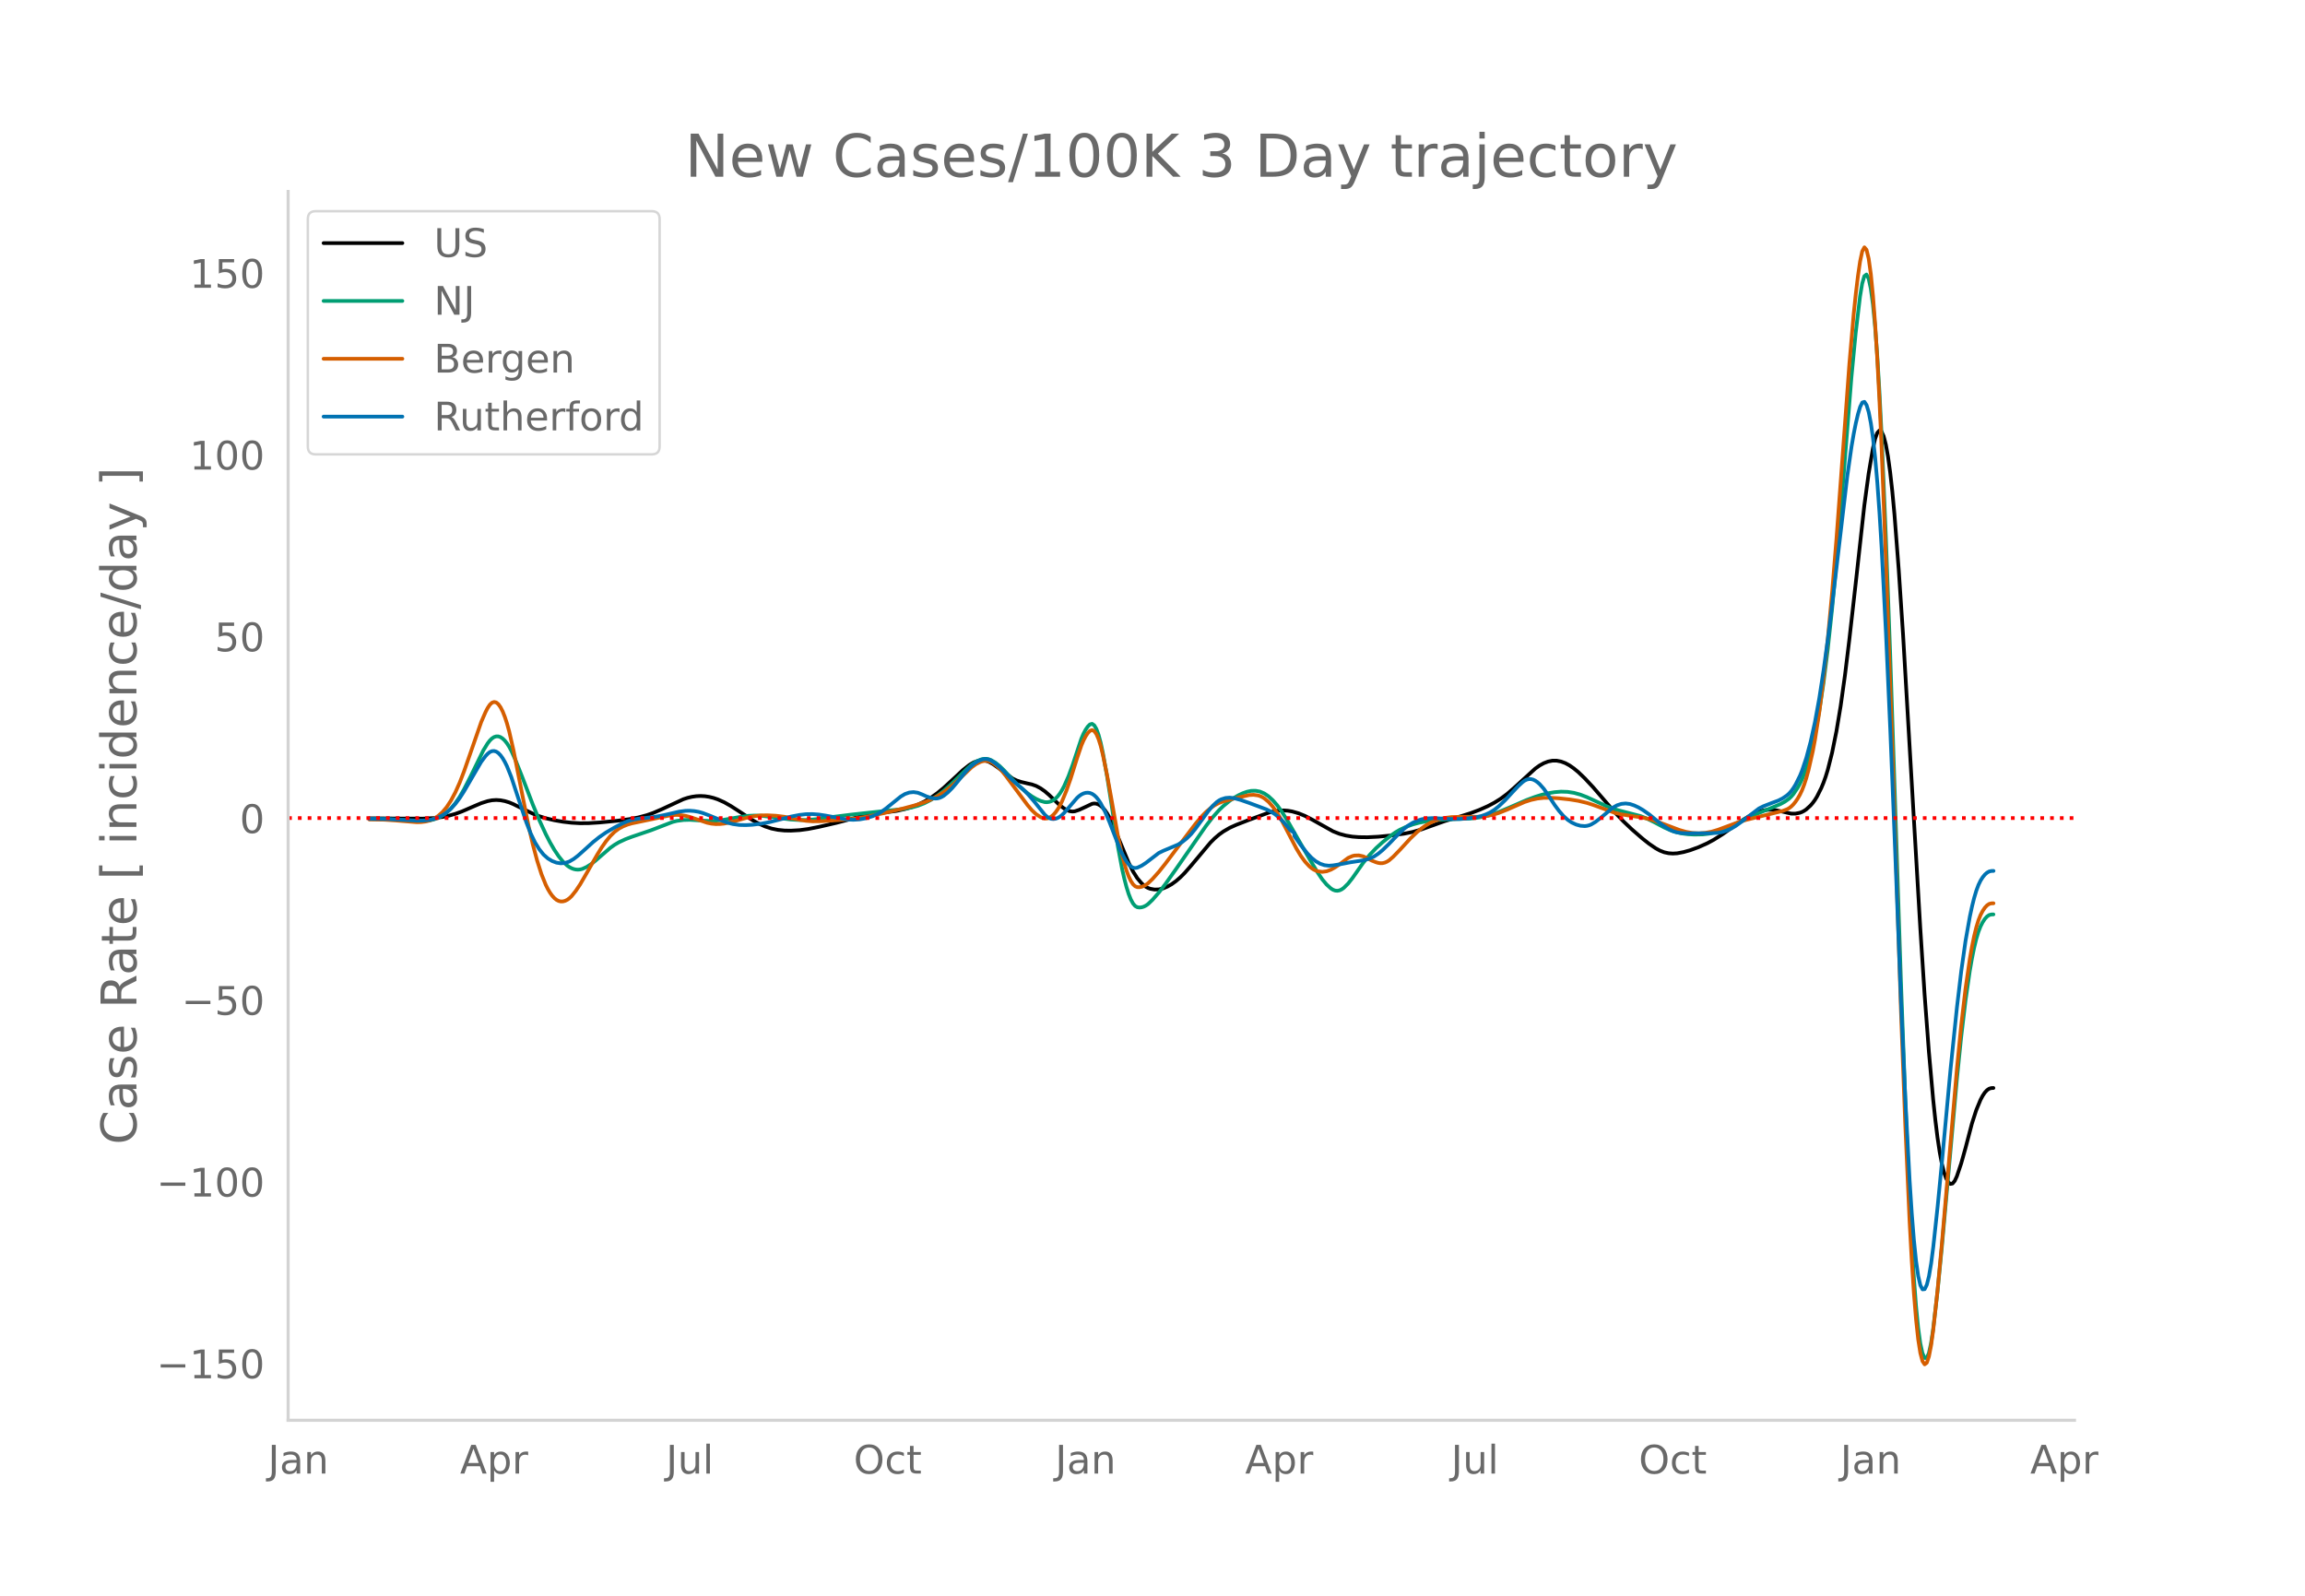 <svg height="864" viewBox="0 0 936 648" width="1248" xmlns="http://www.w3.org/2000/svg" xmlns:xlink="http://www.w3.org/1999/xlink"><defs><style>*{stroke-linecap:butt;stroke-linejoin:round}</style></defs><g id="figure_1"><path d="M0 648h936V0H0z" style="fill:#fff" id="patch_1"/><g id="axes_1"><path d="M117 576.72h725.4V77.76H117z" style="fill:none" id="patch_2"/><path clip-path="url(#p671d4d04a2)" d="m149.973 332.283 13.975.111 7.861.018 4.367-.223 3.494-.436 2.62-.536 2.62-.741 2.621-.951 5.24-2.273 2.621-1.104 2.62-.84 1.747-.346 1.747-.114 1.747.119 1.747.334 1.747.53 1.747.722 4.367 2.17 3.494 1.668 2.62 1.034 2.62.829 3.494.824 3.494.606 3.494.407 3.494.198 3.494-.033 4.367-.266 6.987-.674 5.241-.7 3.494-.666 3.494-.933 2.62-.915 3.494-1.508 8.734-4.057 1.747-.57 1.747-.412 1.747-.25 1.747-.08 1.747.095 1.747.264 1.747.43 1.747.593 2.62 1.175 2.62 1.48 3.494 2.246 5.24 3.46 2.621 1.468 2.62 1.167 2.62.855 2.621.532 2.62.263 2.62.05 3.495-.198 3.493-.466 4.368-.864 6.987-1.607 5.241-1.38 5.24-1.417 2.621-.565 3.494-.502 7.86-1.003 3.495-.765 2.62-.78 2.62-.999 2.62-1.239 2.621-1.544 2.62-1.862 2.62-2.15 4.368-4.025 3.494-3.265 2.62-2.066 1.747-1.033 1.747-.615 1.747-.19.873.07.874.187.873.306 1.747.958 2.62 1.894 5.241 3.924 1.747.84 1.747.567 2.62.631 1.747.379 1.747.62 1.747.927 1.747 1.226 1.747 1.493 4.367 4.215 1.747 1.286 1.747.925.873.243.874.075.873-.091 1.747-.59 2.62-1.202 2.62-1.243.874-.137.874.092.873.322.874.551.873.783.874 1.022.873 1.267.873 1.516 1.747 3.755 6.114 14.754 1.747 3.5 1.747 2.757 1.747 2.068.874.796.873.639.874.48.873.329 1.747.314 1.747-.049 1.747-.404 1.747-.719 1.746-.993 1.747-1.26 1.747-1.508 1.747-1.747 2.62-2.995 7.862-9.373 1.746-1.74 1.747-1.5 1.747-1.26 2.62-1.528 2.621-1.182 5.24-2.032 7.862-2.9 2.62-.654 1.747-.227 1.747-.052 1.747.123 1.747.295 2.62.75 2.62 1.07 2.62 1.352 8.735 4.886 2.62 1.034 2.62.7 2.621.43 2.62.208 3.494.046 4.368-.217 5.24-.509 5.241-.71 3.494-.713 3.494-.99 3.493-1.251 6.115-2.187 5.24-1.547 5.241-1.66 3.494-1.31 3.494-1.551 2.62-1.383 2.62-1.637 2.62-1.949 2.621-2.266 8.734-7.973 1.747-1.254 1.747-.966 1.747-.673 1.747-.35h1.747l1.747.345 1.747.65 1.747.949 1.747 1.228 1.746 1.44 2.62 2.505 3.495 3.737 5.24 6.078 3.494 4.035 3.494 3.664 3.494 3.311 4.367 3.784 2.62 2.056 2.62 1.792 1.748.96 1.746.673 1.747.382 1.747.125 1.747-.1 2.62-.497 2.62-.733 3.495-1.279 3.493-1.565 2.62-1.409 3.495-2.191 5.24-3.717 3.494-2.404 2.62-1.542 1.747-.87 1.747-.688 1.747-.49 1.747-.27 1.747-.031 1.747.207 2.62.572 3.494.794 1.747.004 1.747-.338.873-.323.874-.455.873-.592 1.747-1.594.873-1.01.874-1.19.873-1.41 1.747-3.494.874-2.101.873-2.424.874-2.828 1.747-6.913 1.746-8.598 1.747-10.447 1.747-12.46 1.747-14.265 2.62-23.097 3.494-31.608 1.747-12.911 1.747-10.33.874-3.784.873-2.417.873-.981.874.454.873 1.893.874 3.357.873 4.842.874 6.332.873 7.823.874 9.312 1.746 22.63 1.747 26.257 2.62 44.67 4.368 74.343 1.747 26.954 1.747 23.293 1.747 19.548.873 8.239.874 7.071.873 5.884.873 4.696.874 3.534.873 2.5.874 1.594.873.714.874-.166.873-1.046.874-1.874 1.747-5.175 1.746-6.22 2.62-10.005 1.748-5.429 1.747-4.237.873-1.646.873-1.302.874-.955.873-.607.874-.26.873-.043h0" style="fill:none;stroke:#000;stroke-linecap:round;stroke-width:1.5" id="line2d_1"/><path clip-path="url(#p671d4d04a2)" d="m149.973 332.517 6.987.1 5.241.291 7.861.504 2.62-.066 1.747-.192 1.747-.406 1.747-.642 1.747-.905 1.747-1.28 1.747-1.685 1.747-2.1 1.747-2.564 1.747-3.035 2.62-5.122 5.24-10.713 1.747-2.837.874-1.142.873-.863.874-.57.873-.278.874.015.873.304.874.582.873.844.874 1.105.873 1.366.873 1.625 1.747 3.906 2.62 6.573 4.368 11.384 2.62 6.276 2.62 5.674 1.748 3.4 1.746 3.013 1.747 2.604 1.747 2.17 1.747 1.635.874.608.873.467.873.328.874.19.873.055.874-.081.873-.216 1.747-.792 1.747-1.1 1.747-1.36 6.114-5.294 1.747-1.24 1.747-1.033 2.62-1.223 2.62-.996 7.862-2.674 8.734-3.362 1.747-.428 2.62-.357 2.62-.078 3.495.227 4.367.217 2.62-.091 3.494-.399 6.114-1.072 3.494-.495 2.62-.131 2.62.086 3.494.407 8.735 1.133 3.494.204 3.493-.046 3.494-.321 6.114-.846 7.861-.986 13.976-1.525 6.987-.731 3.494-.61 2.62-.729 2.62-1.014 2.621-1.345 2.62-1.686 2.62-2.01 2.621-2.301 3.494-3.389 3.494-3.42 1.747-1.547 1.747-1.2 1.746-.798.874-.244.873-.12.874.022.873.17.874.315 1.747 1.024 1.746 1.385 1.747 1.699 4.368 4.717 2.62 2.487 2.62 2.174 1.747 1.257 1.747 1.037 1.747.802 1.747.499.873.043.874-.117.873-.278.874-.445.873-.649.874-.888.873-1.135.874-1.383.873-1.63 1.747-3.96 1.747-4.756 3.494-10.561.873-2.016.873-1.643.874-1.272.873-.858.874-.233.873.605.874 1.484.873 2.364.874 3.244.873 4.077 1.747 9.738 1.747 11.099 2.62 17.266 1.747 9.274.874 3.853.873 3.324.873 2.774.874 2.2.873 1.622.874 1.044.873.499.874.122.873-.087.874-.262.873-.437.874-.613 1.746-1.666 2.62-2.99 2.621-3.403 4.367-6.147 12.229-17.602 2.62-3.382 2.62-2.95 1.747-1.684 2.62-2.146 1.748-1.196 1.746-1.008 1.747-.82 1.747-.627 1.747-.364 1.747-.031 1.747.323 1.747.742 1.747 1.18 1.747 1.606 1.747 2 1.746 2.386 2.62 4.173 3.495 6.1 5.24 9.128 3.494 5.776 1.747 2.571 1.747 2.09 1.747 1.593.873.55.874.319.873.08.874-.16.873-.399.873-.628 1.747-1.736 1.747-2.207 4.368-6.208 2.62-3.221 2.62-2.767 2.62-2.367 3.494-2.813 1.747-1.22 1.747-1.032 2.62-1.228 2.62-.942 2.621-.7 3.494-.685 3.494-.43 4.367-.254 9.608-.353 3.494-.426 2.62-.539 2.62-.737 2.62-.93 4.368-1.829 6.988-3.049 3.493-1.303 2.62-.814 2.621-.632 2.62-.434 2.62-.21 2.621.082 2.62.4 2.62.723 2.621 1.009 3.494 1.607 4.367 2.02 2.62 1.023 2.621.79 8.735 2.276 2.62 1.033 2.62 1.283 4.367 2.315 2.62 1.168 1.748.604 2.62.61 2.62.351 2.62.135 3.495-.072 2.62-.31 2.62-.624 2.62-.927 2.621-1.192 9.608-4.543 6.114-2.53 5.24-2.173 1.748-.959 1.747-1.227.873-.836.873-1.013 1.747-2.558.874-1.559.873-1.817.874-2.144.873-2.484 1.747-5.987 1.747-7.47 1.747-9.445 1.747-11.553 1.747-13.844 1.747-16.32 1.746-18.78 2.62-31.448 3.495-43.845 1.746-18.146 1.747-14.67.874-5.257.873-3.026.874-.67.873 1.689.874 4.045.873 6.436.874 9.002.873 11.738.873 14.51.874 17.281 1.747 41.785 1.747 47.408 2.62 79.39 1.747 53.366 1.747 47.807 1.747 41.21.873 17.002.874 14.325.873 11.648.874 8.972.873 6.353.873 4.022.874 1.98.873-.003.874-1.987.873-3.97.874-5.845 1.747-15.098 1.746-17.838 6.115-68.267 1.747-17.237 1.746-14.717 1.747-12.117.874-5.027.873-4.326.874-3.625.873-2.924.874-2.25.873-1.72.873-1.328.874-.966.873-.603.874-.242.873-.03h0" style="fill:none;stroke:#009e73;stroke-linecap:round;stroke-width:1.5" id="line2d_2"/><path clip-path="url(#p671d4d04a2)" d="m149.973 332.756 6.114.106 4.367.292 8.735.716 1.747-.038 1.746-.209 1.747-.415 1.747-.756 1.747-1.128 1.747-1.538 1.747-2.096 1.747-2.689 1.747-3.288 1.747-3.911 1.747-4.53 3.493-9.994 3.494-10.06 1.747-4.039.873-1.68.874-1.316.873-.826.874-.31.873.205.874.722.873 1.233.874 1.727.873 2.202.874 2.674.873 3.144 1.747 7.668 3.494 17.626 2.62 13.08 1.747 7.578 1.747 6.558 1.747 5.478 1.747 4.341.873 1.747.874 1.476.873 1.22.873.964.874.71.873.455.874.205.873-.023.874-.23.873-.43.874-.63.873-.832 1.747-2.192 1.747-2.618 2.62-4.517 4.367-7.635 1.747-2.818 1.747-2.485 1.747-2.132 1.747-1.727 1.747-1.308 1.747-.927 1.747-.699 1.747-.508 14.848-3.108 1.747-.245 1.747-.071 1.747.107 1.747.273 1.747.427 2.62.898 4.367 1.467 1.747.37 1.747.17 1.747-.024 1.747-.185 2.62-.545 3.494-.967 3.494-.994 2.62-.519 2.62-.285 2.62-.05 3.495.177 3.494.436 6.114 1.208 2.62.43 2.62.196 3.494-.039 10.482-.714 4.367-.504 4.367-.762 6.114-1.276 7.861-1.886 5.241-1.403 3.494-1.151 2.62-1.08 2.62-1.337 2.62-1.672 2.621-2.007 2.62-2.31 6.115-5.806 1.747-1.268 1.746-.874.874-.284.873-.156h.874l.873.157.874.318.873.472 1.747 1.324 1.747 1.76 1.747 2.18 8.734 11.765 1.747 2.057 1.747 1.634 1.747 1.148.873.382.874.203.873-.026.874-.264.873-.503.874-.741.873-.987.874-1.237.873-1.49.874-1.742 1.746-4.228 1.747-4.973 2.62-8.335 1.748-5.162.873-2.044.873-1.674.874-1.303.873-.896.874-.316.873.44.874 1.231.873 2.022.874 2.813.873 3.56 1.747 8.5 1.747 9.627 2.62 14.889 1.747 7.943.874 3.28.873 2.815.873 2.332.874 1.832.873 1.328.874.825.873.35.874.02.873-.166.874-.323.873-.481.874-.639 1.746-1.671 2.62-2.94 2.621-3.297 6.988-9.28 5.24-6.882 2.62-3.135 1.748-1.773 1.747-1.499 1.746-1.216 1.747-.921 1.747-.633 5.241-1.363 5.24-1.197 1.748-.091 1.746.228.874.262.873.392.874.525 1.747 1.45 1.747 1.975 1.747 2.45 1.746 2.916 3.494 6.689 2.62 5.002 1.747 2.894 1.747 2.396 1.747 1.881.874.726.873.578.874.43.873.284 1.747.202 1.747-.232 1.747-.656 1.747-.975 1.747-1.186 3.493-2.615 1.747-.764.874-.2 1.747-.055 1.747.386 1.746.813 1.747.914 1.747.69.874.246.873.13.874-.03.873-.203.873-.374.874-.546 1.747-1.517 2.62-2.706 4.367-4.74 2.62-2.504 1.748-1.44 1.747-1.233 1.746-1.024 1.747-.824 1.747-.626 2.62-.636 2.62-.328 3.495-.12 7.86-.016 2.621-.252 2.62-.49 2.62-.79 3.495-1.392 6.987-3.061 2.62-.845 2.62-.568 2.621-.289 2.62-.018 3.494.2 4.368.472 3.493.565 3.494.837 2.62.845 8.735 3.19 2.62.609 3.494.568 4.368.619 2.62.54 2.62.741 4.367 1.571 6.115 2.311 2.62.75 2.62.463 2.62.15 2.621-.184 2.62-.493 2.62-.782 3.495-1.3 4.367-1.618 3.494-1.07 4.367-1.081 10.481-2.557 1.747-.66.874-.474.873-.666.873-.873.874-1.078.873-1.285.874-1.51.873-1.836.874-2.261.873-2.707.874-3.151 1.746-7.656.874-4.605 1.747-11.119 1.747-13.709 1.747-16.307 1.747-18.913 1.746-21.483 3.494-47.17 1.747-23.88 1.747-20.205.873-8.389.874-7.247.873-5.982.874-4.102.873-1.607.874 1.011.873 3.63.874 6.248.873 8.868.874 11.5.873 14.144.873 16.79.874 19.434 1.747 45.557 2.62 75.995 3.494 106.905 1.747 46.234 1.747 39.035.873 15.931.874 13.326.873 10.719.874 8.113.873 5.564.873 3.293.874 1.303.873-.63.874-2.566.873-4.498.874-6.328 1.747-16.026 1.746-18.797 6.115-71.118 1.747-17.684 1.746-14.896 1.747-12.068.874-4.978.873-4.275.874-3.57.873-2.869.874-2.194.873-1.666.873-1.286.874-.934.873-.584.874-.232.873-.028h0" style="fill:none;stroke:#d55e00;stroke-linecap:round;stroke-width:1.5" id="line2d_3"/><path clip-path="url(#p671d4d04a2)" d="m149.973 332.503 6.987.09 6.114.314 6.115.333 2.62-.026 2.62-.26 1.747-.4 1.747-.618 1.747-.86 1.747-1.194 1.747-1.553 1.747-1.919 1.747-2.316 1.747-2.714 3.493-6.006 3.494-6 1.747-2.328.873-.937.874-.704.873-.392.874-.065.873.261.874.588.873.91.874 1.212.873 1.49.874 1.767 1.746 4.356 2.62 7.96 3.495 10.483 1.746 4.442 1.747 3.619 1.747 2.828 1.747 2.174 1.747 1.556 1.747 1.05 1.747.66 1.747.268 1.747-.147 1.747-.592 1.746-1.03 1.747-1.341 2.62-2.342 3.494-3.167 2.62-2.09 2.621-1.804 3.494-2.039 3.494-1.805 1.747-.71 1.747-.532 2.62-.51 3.494-.373 3.494-.427 3.493-.667 6.114-1.407 2.62-.339 1.748-.032 1.747.13 1.747.303 1.746.484 2.62.988 6.988 2.824 2.62.68 2.621.36 2.62.064 2.62-.136 3.495-.423 3.493-.648 3.494-.872 5.24-1.379 3.495-.678 2.62-.3 2.62-.042 2.62.195 2.621.4 8.735 1.598 2.62.127 2.62-.17 2.62-.48 2.621-.81 1.747-.768 1.747-1.002 1.747-1.234 4.367-3.53 1.747-1.414 1.747-1.053 1.747-.61 1.747-.173 1.746.262 1.747.684 1.747.792 1.747.585 1.747.298.873-.049.874-.202.873-.357.874-.51 1.747-1.426 1.747-1.76 1.747-2.04 3.493-4.334 1.747-1.875 1.747-1.548 1.747-1.119 1.747-.678.873-.142.874.023.873.194.874.364 1.747 1.168 1.746 1.484 1.747 1.726 3.494 3.655 2.62 2.269 1.747 1.493 1.747 1.747 2.62 3.027 4.368 5.424.873.8.874.563.873.324.874.09.873-.123.874-.313.873-.5.874-.687.873-.873 5.24-6.086.874-.777.874-.606.873-.425.873-.245.874-.064.873.124.874.34.873.586.874.839.873 1.091.874 1.344 1.747 3.383 1.746 4.08 4.368 11.31 1.747 3.447.873 1.415.873 1.15.874.828.873.496.874.162.873-.148 1.747-.807 1.747-1.139 5.24-4.023 1.748-.85 6.114-2.58 1.747-1.11 1.747-1.388 1.747-1.733 1.746-2.142 5.241-7.194 1.747-2.105 1.747-1.622.873-.603.874-.464 1.747-.543 1.747-.14 1.747.226 2.62.713 3.494 1.22 6.987 2.6 1.747.877 1.747 1.105 1.747 1.432 1.747 1.764 1.747 2.064.873 1.133 1.747 1.2v1.258l2.62 3.696 2.62 3.307 1.748 1.85 1.747 1.416 1.747.983 1.746.59 1.747.207 1.747-.126 3.494-.57 3.494-.68 5.24-.797 2.62-.71 1.748-.82 1.747-1.17 1.747-1.443 2.62-2.529 4.367-4.537 1.747-1.6 1.747-1.352 1.747-1.082 1.747-.816 1.747-.578 1.747-.348 2.62-.158 2.62.088 5.24.287 3.495-.031 3.494-.288 3.493-.492 1.747-.436 1.747-.616 1.747-.816 1.747-1.096 1.747-1.393 2.62-2.496 2.62-2.85 2.62-2.805 1.748-1.613.873-.641.874-.438.873-.22.874-.003.873.215.873.426.874.61.873.762 1.747 1.968 1.747 2.541 2.62 3.989 1.747 2.362 1.747 2.025 1.747 1.6 1.747 1.172 1.747.8 1.747.482 1.747.138.873-.1.874-.222.873-.344 1.747-1.047 2.62-2.06 4.368-3.688 1.747-.985 1.746-.57 1.747-.172 1.747.22 1.747.58 1.747.816 1.747 1.019 2.62 1.836 2.62 2.14 2.621 2.094 2.62 1.704 1.747.84 1.747.52 1.747.237 2.62.137 8.735-.055 3.494-.166 1.747-.326 1.747-.57 1.746-.795 1.747-1.008 2.62-1.88 6.988-5.327 1.747-.873 3.494-1.366 2.62-.968 1.747-.892 1.747-1.199.874-.786.873-.99.873-1.206.874-1.42 1.747-3.498.873-2.133 1.747-5.234 1.747-6.55 1.747-7.937 1.747-9.613 1.747-11.35 1.747-12.818 1.747-14.014 6.114-51.876 1.747-12.22.873-5.086.873-4.392.874-3.696.873-2.926.874-1.785.873-.27.874 1.318.873 2.908.874 4.496.873 6.13.874 7.99.873 10.08.873 12.21.874 14.345 1.747 34.346 1.747 39.172 1.747 43.258 2.62 67.426 1.747 39.294 1.747 33.21.873 13.336.874 10.918.873 8.5.874 6.08.873 3.723.873 1.665.874-.09.873-1.788.874-3.484.873-5.18.874-6.771 1.747-16.2 1.746-18.018 3.494-37.702 2.62-25.312 1.748-14.701 1.746-12.29 1.747-9.875.874-4.066.873-3.493.874-2.92.873-2.346.874-1.797.873-1.367.873-1.056.874-.769.873-.482.874-.195.873-.026h0" style="fill:none;stroke:#0072b2;stroke-linecap:round;stroke-width:1.5" id="line2d_4"/><path clip-path="url(#p671d4d04a2)" d="M117 332.191h725.4" style="fill:none;stroke:red;stroke-dasharray:1.5,2.475;stroke-dashoffset:0;stroke-width:1.5" id="line2d_5"/><path d="M117 576.72V77.76" style="fill:none;stroke:#d3d3d3;stroke-linecap:square;stroke-linejoin:miter;stroke-width:1.25" id="patch_3"/><path d="M117 576.72h725.4" style="fill:none;stroke:#d3d3d3;stroke-linecap:square;stroke-linejoin:miter;stroke-width:1.25" id="patch_4"/><g id="matplotlib.axis_1"><g id="xtick_1"><g style="fill:#696969" transform="matrix(.16 0 0 -.16 108.816 598.378)" id="text_1"><defs><path d="M9.813 72.906h9.859V5.078q0-13.187-5-19.14-5-5.954-16.094-5.954h-3.75v8.297h3.078q6.531 0 9.219 3.672Q9.813-4.39 9.813 5.078z" id="DejaVuSans-74"/><path d="M34.281 27.484q-10.89 0-15.093-2.484-4.204-2.484-4.204-8.5 0-4.781 3.157-7.594 3.156-2.797 8.562-2.797 7.485 0 12 5.297 4.516 5.297 4.516 14.078v2zm17.922 3.72V0H43.22v8.297Q40.14 3.328 35.547.953q-4.594-2.375-11.234-2.375-8.391 0-13.36 4.719Q6 8.016 6 15.922q0 9.219 6.172 13.906 6.187 4.688 18.437 4.688h12.61v.89q0 6.203-4.078 9.594-4.078 3.39-11.453 3.39-4.688 0-9.141-1.124-4.438-1.125-8.531-3.375v8.312q4.921 1.906 9.562 2.844 4.64.953 9.031.953 11.875 0 17.735-6.156 5.86-6.14 5.86-18.64z" id="DejaVuSans-97"/><path d="M54.89 33.016V0h-8.984v32.719q0 7.765-3.031 11.61-3.031 3.858-9.078 3.858-7.281 0-11.484-4.64-4.204-4.625-4.204-12.64V0H9.08v54.688h9.03v-8.5q3.235 4.937 7.594 7.374Q30.078 56 35.797 56q9.422 0 14.25-5.828 4.844-5.828 4.844-17.156z" id="DejaVuSans-110"/></defs><use xlink:href="#DejaVuSans-74"/><use x="29.492" xlink:href="#DejaVuSans-97"/><use x="90.771" xlink:href="#DejaVuSans-110"/></g></g><g id="xtick_2"><g style="fill:#696969" transform="matrix(.16 0 0 -.16 186.793 598.378)" id="text_2"><defs><path d="M34.188 63.188 20.797 26.906h26.812zm-5.579 9.718h11.188L67.578 0h-10.25l-6.64 18.703h-32.86L11.188 0H.78z" id="DejaVuSans-65"/><path d="M18.11 8.203v-29H9.077v75.484h9.031v-8.296q2.844 4.875 7.157 7.234Q29.594 56 35.594 56q9.968 0 16.187-7.906 6.235-7.907 6.235-20.797T51.78 6.484q-6.218-7.906-16.187-7.906-6 0-10.328 2.375-4.313 2.375-7.157 7.25zm30.578 19.094q0 9.906-4.079 15.547-4.078 5.64-11.203 5.64-7.14 0-11.218-5.64-4.079-5.64-4.079-15.547 0-9.906 4.078-15.547 4.079-5.64 11.22-5.64 7.124 0 11.202 5.64t4.078 15.547z" id="DejaVuSans-112"/><path d="M41.11 46.297q-1.516.875-3.297 1.281Q36.03 48 33.89 48q-7.625 0-11.703-4.953-4.079-4.953-4.079-14.234V0H9.08v54.688h9.03v-8.5q2.844 4.984 7.375 7.39Q30.031 56 36.531 56q.922 0 2.047-.125 1.125-.11 2.484-.36z" id="DejaVuSans-114"/></defs><use xlink:href="#DejaVuSans-65"/><use x="68.408" xlink:href="#DejaVuSans-112"/><use x="131.885" xlink:href="#DejaVuSans-114"/></g></g><g id="xtick_3"><g style="fill:#696969" transform="matrix(.16 0 0 -.16 270.464 598.378)" id="text_3"><defs><path d="M8.5 21.578v33.11h8.984V21.922q0-7.766 3.016-11.656 3.031-3.875 9.094-3.875 7.265 0 11.484 4.64 4.234 4.64 4.234 12.656v31h8.985V0h-8.984v8.406Q42.047 3.422 37.718 1q-4.313-2.422-10.032-2.422-9.421 0-14.312 5.86Q8.5 10.296 8.5 21.578zM31.11 56z" id="DejaVuSans-117"/><path d="M9.422 75.984h8.984V0H9.422z" id="DejaVuSans-108"/></defs><use xlink:href="#DejaVuSans-74"/><use x="29.492" xlink:href="#DejaVuSans-117"/><use x="92.871" xlink:href="#DejaVuSans-108"/></g></g><g id="xtick_4"><g style="fill:#696969" transform="matrix(.16 0 0 -.16 346.642 598.378)" id="text_4"><defs><path d="M39.406 66.219q-10.75 0-17.078-8.016-6.312-8-6.312-21.828 0-13.766 6.312-21.781 6.328-8 17.078-8 10.735 0 17.016 8 6.281 8.015 6.281 21.781 0 13.828-6.281 21.828-6.281 8.016-17.016 8.016zm0 8q15.328 0 24.5-10.281 9.188-10.282 9.188-27.563 0-17.234-9.188-27.516-9.172-10.28-24.5-10.28-15.375 0-24.593 10.25-9.204 10.265-9.204 27.546t9.204 27.563q9.218 10.28 24.593 10.28z" id="DejaVuSans-79"/><path d="M48.781 52.594v-8.407q-3.812 2.11-7.64 3.157-3.828 1.047-7.735 1.047-8.75 0-13.593-5.547-4.829-5.532-4.829-15.547 0-10.016 4.829-15.563 4.843-5.53 13.593-5.53 3.907 0 7.735 1.046 3.828 1.047 7.64 3.156V2.094Q45.016.344 40.984-.531q-4.015-.89-8.562-.89-12.36 0-19.64 7.765-7.266 7.765-7.266 20.953 0 13.375 7.343 21.031Q20.22 56 33.016 56q4.14 0 8.093-.86 3.953-.843 7.672-2.546z" id="DejaVuSans-99"/><path d="M18.313 70.219V54.688h18.5v-6.985h-18.5V18.016q0-6.688 1.828-8.594 1.828-1.906 7.453-1.906h9.218V0h-9.218q-10.407 0-14.36 3.875-3.953 3.89-3.953 14.14v29.688H2.687v6.984h6.594V70.22z" id="DejaVuSans-116"/></defs><use xlink:href="#DejaVuSans-79"/><use x="78.711" xlink:href="#DejaVuSans-99"/><use x="133.691" xlink:href="#DejaVuSans-116"/></g></g><g id="xtick_5"><g style="fill:#696969" transform="matrix(.16 0 0 -.16 428.499 598.378)" id="text_5"><use xlink:href="#DejaVuSans-74"/><use x="29.492" xlink:href="#DejaVuSans-97"/><use x="90.771" xlink:href="#DejaVuSans-110"/></g></g><g id="xtick_6"><g style="fill:#696969" transform="matrix(.16 0 0 -.16 505.602 598.378)" id="text_6"><use xlink:href="#DejaVuSans-65"/><use x="68.408" xlink:href="#DejaVuSans-112"/><use x="131.885" xlink:href="#DejaVuSans-114"/></g></g><g id="xtick_7"><g style="fill:#696969" transform="matrix(.16 0 0 -.16 589.273 598.378)" id="text_7"><use xlink:href="#DejaVuSans-74"/><use x="29.492" xlink:href="#DejaVuSans-117"/><use x="92.871" xlink:href="#DejaVuSans-108"/></g></g><g id="xtick_8"><g style="fill:#696969" transform="matrix(.16 0 0 -.16 665.45 598.378)" id="text_8"><use xlink:href="#DejaVuSans-79"/><use x="78.711" xlink:href="#DejaVuSans-99"/><use x="133.691" xlink:href="#DejaVuSans-116"/></g></g><g id="xtick_9"><g style="fill:#696969" transform="matrix(.16 0 0 -.16 747.308 598.378)" id="text_9"><use xlink:href="#DejaVuSans-74"/><use x="29.492" xlink:href="#DejaVuSans-97"/><use x="90.771" xlink:href="#DejaVuSans-110"/></g></g><g id="xtick_10"><g style="fill:#696969" transform="matrix(.16 0 0 -.16 824.411 598.378)" id="text_10"><use xlink:href="#DejaVuSans-65"/><use x="68.408" xlink:href="#DejaVuSans-112"/><use x="131.885" xlink:href="#DejaVuSans-114"/></g></g></g><g id="matplotlib.axis_2"><g id="ytick_1"><g style="fill:#696969" transform="matrix(.16 0 0 -.16 63.553 559.673)" id="text_11"><defs><path d="M10.594 35.5h62.593v-8.297H10.594z" id="DejaVuSans-8722"/><path d="M12.406 8.297h16.11v55.625l-17.532-3.516v8.985l17.438 3.515h9.86V8.296H54.39V0H12.406z" id="DejaVuSans-49"/><path d="M10.797 72.906h38.719v-8.312H19.828v-17.86q2.14.735 4.281 1.094 2.157.36 4.313.36 12.203 0 19.328-6.688 7.14-6.688 7.14-18.11 0-11.765-7.328-18.296-7.328-6.516-20.656-6.516-4.593 0-9.36.781-4.75.782-9.827 2.344v9.922q4.39-2.39 9.078-3.563 4.687-1.171 9.906-1.171 8.453 0 13.375 4.437 4.938 4.438 4.938 12.063 0 7.609-4.938 12.047-4.922 4.453-13.375 4.453-3.953 0-7.89-.875-3.922-.875-8.016-2.735z" id="DejaVuSans-53"/><path d="M31.781 66.406q-7.61 0-11.453-7.5Q16.5 51.422 16.5 36.375q0-14.984 3.828-22.484 3.844-7.5 11.453-7.5 7.672 0 11.5 7.5 3.844 7.5 3.844 22.484 0 15.047-3.844 22.531-3.828 7.5-11.5 7.5zm0 7.813q12.266 0 18.735-9.703 6.468-9.688 6.468-28.141 0-18.406-6.468-28.11-6.47-9.687-18.735-9.687-12.25 0-18.718 9.688-6.47 9.703-6.47 28.109 0 18.453 6.47 28.14Q19.53 74.22 31.78 74.22z" id="DejaVuSans-48"/></defs><use xlink:href="#DejaVuSans-8722"/><use x="83.789" xlink:href="#DejaVuSans-49"/><use x="147.412" xlink:href="#DejaVuSans-53"/><use x="211.035" xlink:href="#DejaVuSans-48"/></g></g><g id="ytick_2"><g style="fill:#696969" transform="matrix(.16 0 0 -.16 63.553 485.872)" id="text_12"><use xlink:href="#DejaVuSans-8722"/><use x="83.789" xlink:href="#DejaVuSans-49"/><use x="147.412" xlink:href="#DejaVuSans-48"/><use x="211.035" xlink:href="#DejaVuSans-48"/></g></g><g id="ytick_3"><g style="fill:#696969" transform="matrix(.16 0 0 -.16 73.733 412.07)" id="text_13"><use xlink:href="#DejaVuSans-8722"/><use x="83.789" xlink:href="#DejaVuSans-53"/><use x="147.412" xlink:href="#DejaVuSans-48"/></g></g><g id="ytick_4"><use xlink:href="#DejaVuSans-48" style="fill:#696969" transform="matrix(.16 0 0 -.16 97.32 338.27)" id="text_14"/></g><g id="ytick_5"><g style="fill:#696969" transform="matrix(.16 0 0 -.16 87.14 264.469)" id="text_15"><use xlink:href="#DejaVuSans-53"/><use x="63.623" xlink:href="#DejaVuSans-48"/></g></g><g id="ytick_6"><g style="fill:#696969" transform="matrix(.16 0 0 -.16 76.96 190.668)" id="text_16"><use xlink:href="#DejaVuSans-49"/><use x="63.623" xlink:href="#DejaVuSans-48"/><use x="127.246" xlink:href="#DejaVuSans-48"/></g></g><g id="ytick_7"><g style="fill:#696969" transform="matrix(.16 0 0 -.16 76.96 116.867)" id="text_17"><use xlink:href="#DejaVuSans-49"/><use x="63.623" xlink:href="#DejaVuSans-53"/><use x="127.246" xlink:href="#DejaVuSans-48"/></g></g><g style="fill:#696969" transform="matrix(0 -.2 -.2 0 55.393 464.8)" id="text_18"><defs><path d="M64.406 67.281v-10.39q-4.984 4.64-10.625 6.922-5.64 2.296-11.984 2.296-12.5 0-19.14-7.64-6.641-7.64-6.641-22.094 0-14.406 6.64-22.047 6.64-7.64 19.14-7.64 6.345 0 11.985 2.296 5.64 2.297 10.625 6.938V5.609Q59.234 2.094 53.437.33q-5.78-1.75-12.218-1.75-16.563 0-26.094 10.124-9.516 10.14-9.516 27.672 0 17.578 9.516 27.703 9.531 10.14 26.094 10.14 6.531 0 12.312-1.734 5.797-1.734 10.875-5.203z" id="DejaVuSans-67"/><path d="M44.281 53.078v-8.5q-3.797 1.953-7.906 2.922-4.094.984-8.5.984-6.688 0-10.031-2.047-3.344-2.046-3.344-6.156 0-3.125 2.39-4.906 2.391-1.781 9.626-3.39l3.078-.688q9.562-2.047 13.593-5.781 4.032-3.735 4.032-10.422 0-7.625-6.032-12.078-6.03-4.438-16.578-4.438-4.39 0-9.156.86Q10.688.296 5.422 2v9.281q4.984-2.594 9.812-3.89 4.829-1.282 9.579-1.282 6.343 0 9.75 2.172 3.421 2.172 3.421 6.125 0 3.656-2.468 5.61-2.453 1.953-10.813 3.765l-3.125.735q-8.344 1.75-12.062 5.39-3.704 3.64-3.704 9.985 0 7.718 5.47 11.906Q16.75 56 26.811 56q4.97 0 9.36-.734 4.406-.72 8.11-2.188z" id="DejaVuSans-115"/><path d="M56.203 29.594v-4.39H14.891q.593-9.282 5.593-14.142 5-4.859 13.938-4.859 5.172 0 10.031 1.266 4.86 1.265 9.656 3.812v-8.5Q49.266.734 44.187-.344 39.11-1.422 33.892-1.422q-13.094 0-20.735 7.61-7.64 7.625-7.64 20.625 0 13.421 7.25 21.296Q20.016 56 32.328 56q11.031 0 17.453-7.11 6.422-7.093 6.422-19.296zm-8.984 2.64q-.094 7.36-4.125 11.75-4.032 4.407-10.672 4.407-7.516 0-12.031-4.25-4.516-4.25-5.203-11.97z" id="DejaVuSans-101"/><path d="M44.39 34.188q3.172-1.079 6.172-4.594 3-3.516 6.032-9.672L66.609 0H56l-9.313 18.703q-3.624 7.328-7.015 9.719-3.39 2.39-9.25 2.39h-10.75V0h-9.86v72.906h22.266q12.5 0 18.656-5.234 6.157-5.219 6.157-15.766 0-6.89-3.203-11.437-3.204-4.532-9.297-6.282zM19.673 64.797V38.922h12.406q7.125 0 10.766 3.297 3.64 3.297 3.64 9.687 0 6.39-3.64 9.64-3.64 3.25-10.766 3.25z" id="DejaVuSans-82"/><path d="M8.594 75.984h20.703V69H17.578V-6.203h11.719v-6.984H8.594z" id="DejaVuSans-91"/><path d="M9.422 54.688h8.984V0H9.422zm0 21.296h8.984v-11.39H9.422z" id="DejaVuSans-105"/><path d="M45.406 46.39v29.594h8.985V0h-8.985v8.203Q42.578 3.328 38.25.953q-4.313-2.375-10.375-2.375-9.906 0-16.14 7.906-6.22 7.922-6.22 20.813 0 12.89 6.22 20.797Q17.968 56 27.874 56q6.063 0 10.375-2.375 4.328-2.36 7.156-7.234zm-30.61-19.093q0-9.906 4.079-15.547 4.078-5.64 11.203-5.64 7.125 0 11.219 5.64 4.11 5.64 4.11 15.547 0 9.906-4.11 15.547-4.094 5.64-11.219 5.64-7.125 0-11.203-5.64-4.078-5.64-4.078-15.547z" id="DejaVuSans-100"/><path d="M25.39 72.906h8.297L8.297-9.28H0z" id="DejaVuSans-47"/><path d="M32.172-5.078q-3.797-9.766-7.422-12.735-3.61-2.984-9.656-2.984H7.906v7.516h5.282q3.703 0 5.75 1.765Q21-9.766 23.483-3.219l1.61 4.094-22.11 53.813H12.5l17.094-42.766 17.093 42.766h9.516z" id="DejaVuSans-121"/><path d="M30.422 75.984v-89.171H9.719v6.984H21.39V69H9.719v6.984z" id="DejaVuSans-93"/></defs><use xlink:href="#DejaVuSans-67"/><use x="69.824" xlink:href="#DejaVuSans-97"/><use x="131.104" xlink:href="#DejaVuSans-115"/><use x="183.203" xlink:href="#DejaVuSans-101"/><use x="244.727" xlink:href="#DejaVuSans-32"/><use x="276.514" xlink:href="#DejaVuSans-82"/><use x="343.746" xlink:href="#DejaVuSans-97"/><use x="405.025" xlink:href="#DejaVuSans-116"/><use x="444.234" xlink:href="#DejaVuSans-101"/><use x="505.758" xlink:href="#DejaVuSans-32"/><use x="537.545" xlink:href="#DejaVuSans-91"/><use x="576.559" xlink:href="#DejaVuSans-32"/><use x="608.346" xlink:href="#DejaVuSans-105"/><use x="636.129" xlink:href="#DejaVuSans-110"/><use x="699.508" xlink:href="#DejaVuSans-99"/><use x="754.488" xlink:href="#DejaVuSans-105"/><use x="782.271" xlink:href="#DejaVuSans-100"/><use x="845.748" xlink:href="#DejaVuSans-101"/><use x="907.271" xlink:href="#DejaVuSans-110"/><use x="970.65" xlink:href="#DejaVuSans-99"/><use x="1025.631" xlink:href="#DejaVuSans-101"/><use x="1087.154" xlink:href="#DejaVuSans-47"/><use x="1120.846" xlink:href="#DejaVuSans-100"/><use x="1184.322" xlink:href="#DejaVuSans-97"/><use x="1245.602" xlink:href="#DejaVuSans-121"/><use x="1304.781" xlink:href="#DejaVuSans-32"/><use x="1336.568" xlink:href="#DejaVuSans-93"/></g></g><g style="fill:#696969" transform="matrix(.24 0 0 -.24 278.113 71.76)" id="text_19"><defs><path d="M9.813 72.906h13.28l32.329-60.984v60.984h9.562V0h-13.28L19.39 60.984V0H9.813z" id="DejaVuSans-78"/><path d="M4.203 54.688h8.985l11.234-42.672 11.172 42.672h10.593l11.235-42.672 11.187 42.672h8.985L63.28 0H52.688L40.922 44.828 29.109 0H18.5z" id="DejaVuSans-119"/><path d="M9.813 72.906h9.859V42.094L52.39 72.906h12.703L28.906 38.922 67.672 0H54.688L19.672 35.11V0h-9.86z" id="DejaVuSans-75"/><path d="M40.578 39.313Q47.656 37.797 51.625 33q3.984-4.781 3.984-11.813 0-10.78-7.422-16.703-7.421-5.906-21.093-5.906-4.578 0-9.438.906-4.86.907-10.031 2.72v9.515q4.094-2.39 8.969-3.61 4.89-1.218 10.218-1.218 9.266 0 14.125 3.656 4.86 3.656 4.86 10.64 0 6.454-4.516 10.079-4.515 3.64-12.562 3.64h-8.5v8.11h8.89q7.266 0 11.125 2.906 3.86 2.906 3.86 8.375 0 5.61-3.985 8.61-3.968 3.015-11.39 3.015-4.063 0-8.703-.89-4.641-.876-10.203-2.72v8.782q5.624 1.562 10.53 2.344 4.907.78 9.25.78 11.235 0 17.766-5.109 6.547-5.093 6.547-13.78 0-6.063-3.468-10.235-3.47-4.172-9.86-5.782z" id="DejaVuSans-51"/><path d="M19.672 64.797V8.109h11.922q15.093 0 22.093 6.829 7 6.843 7 21.593 0 14.64-7 21.453-7 6.813-22.093 6.813zm-9.86 8.11h20.266q21.188 0 31.094-8.813 9.922-8.813 9.922-27.563 0-18.86-9.969-27.703Q51.172 0 30.078 0H9.813z" id="DejaVuSans-68"/><path d="M9.422 54.688h8.984V-.984q0-10.438-3.984-15.125-3.969-4.688-12.813-4.688h-3.421v7.61H.594q5.125 0 6.968 2.374 1.86 2.36 1.86 9.829zm0 21.296h8.984v-11.39H9.422z" id="DejaVuSans-106"/><path d="M30.61 48.39q-7.22 0-11.422-5.64-4.204-5.64-4.204-15.453 0-9.813 4.172-15.453 4.188-5.64 11.453-5.64 7.188 0 11.375 5.655 4.203 5.672 4.203 15.438 0 9.719-4.203 15.406-4.187 5.688-11.375 5.688zm0 7.61q11.718 0 18.406-7.625 6.703-7.61 6.703-21.078 0-13.422-6.703-21.078-6.688-7.64-18.407-7.64-11.765 0-18.437 7.64-6.656 7.656-6.656 21.078 0 13.469 6.656 21.078Q18.844 56 30.609 56z" id="DejaVuSans-111"/></defs><use xlink:href="#DejaVuSans-78"/><use x="74.805" xlink:href="#DejaVuSans-101"/><use x="136.328" xlink:href="#DejaVuSans-119"/><use x="218.115" xlink:href="#DejaVuSans-32"/><use x="249.902" xlink:href="#DejaVuSans-67"/><use x="319.727" xlink:href="#DejaVuSans-97"/><use x="381.006" xlink:href="#DejaVuSans-115"/><use x="433.105" xlink:href="#DejaVuSans-101"/><use x="494.629" xlink:href="#DejaVuSans-115"/><use x="546.729" xlink:href="#DejaVuSans-47"/><use x="580.42" xlink:href="#DejaVuSans-49"/><use x="644.043" xlink:href="#DejaVuSans-48"/><use x="707.666" xlink:href="#DejaVuSans-48"/><use x="771.289" xlink:href="#DejaVuSans-75"/><use x="836.865" xlink:href="#DejaVuSans-32"/><use x="868.652" xlink:href="#DejaVuSans-51"/><use x="932.275" xlink:href="#DejaVuSans-32"/><use x="964.063" xlink:href="#DejaVuSans-68"/><use x="1041.064" xlink:href="#DejaVuSans-97"/><use x="1102.344" xlink:href="#DejaVuSans-121"/><use x="1161.523" xlink:href="#DejaVuSans-32"/><use x="1193.311" xlink:href="#DejaVuSans-116"/><use x="1232.52" xlink:href="#DejaVuSans-114"/><use x="1273.633" xlink:href="#DejaVuSans-97"/><use x="1334.912" xlink:href="#DejaVuSans-106"/><use x="1362.695" xlink:href="#DejaVuSans-101"/><use x="1424.219" xlink:href="#DejaVuSans-99"/><use x="1479.199" xlink:href="#DejaVuSans-116"/><use x="1518.408" xlink:href="#DejaVuSans-111"/><use x="1579.59" xlink:href="#DejaVuSans-114"/><use x="1620.703" xlink:href="#DejaVuSans-121"/></g><g id="legend_1"><path d="M128.2 184.5h136.45q3.2 0 3.2-3.2V88.96q0-3.2-3.2-3.2H128.2q-3.2 0-3.2 3.2v92.34q0 3.2 3.2 3.2z" style="fill:none;opacity:.8;stroke:#ccc;stroke-linejoin:miter" id="patch_5"/><path d="M131.4 98.718h32" style="fill:none;stroke:#000;stroke-linecap:round;stroke-width:1.5" id="line2d_6"/><g style="fill:#696969" transform="matrix(.16 0 0 -.16 176.2 104.317)" id="text_20"><defs><path d="M8.688 72.906h9.921V28.61q0-11.718 4.235-16.875 4.25-5.14 13.781-5.14 9.469 0 13.719 5.14 4.25 5.157 4.25 16.875v44.297H64.5V27.391q0-14.25-7.063-21.532-7.046-7.28-20.812-7.28-13.828 0-20.89 7.28-7.047 7.282-7.047 21.532z" id="DejaVuSans-85"/><path d="M53.516 70.516V60.89q-5.61 2.687-10.594 4-4.984 1.328-9.625 1.328-8.047 0-12.422-3.125t-4.375-8.89q0-4.845 2.906-7.313 2.907-2.453 11.016-3.97l5.953-1.218q11.031-2.11 16.281-7.406 5.25-5.297 5.25-14.172 0-10.61-7.11-16.078-7.093-5.469-20.812-5.469-5.172 0-11.015 1.172Q13.14.922 6.89 3.219v10.156q6-3.36 11.765-5.078 5.766-1.703 11.328-1.703 8.438 0 13.032 3.312 4.593 3.328 4.593 9.485 0 5.359-3.297 8.39-3.296 3.032-10.812 4.547L27.484 33.5q-11.03 2.188-15.968 6.875-4.922 4.688-4.922 13.047 0 9.672 6.812 15.234 6.813 5.563 18.766 5.563 5.14 0 10.453-.938 5.328-.922 10.89-2.765z" id="DejaVuSans-83"/></defs><use xlink:href="#DejaVuSans-85"/><use x="73.193" xlink:href="#DejaVuSans-83"/></g><path d="M131.4 122.203h32" style="fill:none;stroke:#009e73;stroke-linecap:round;stroke-width:1.5" id="line2d_8"/><g style="fill:#696969" transform="matrix(.16 0 0 -.16 176.2 127.802)" id="text_21"><use xlink:href="#DejaVuSans-78"/><use x="74.805" xlink:href="#DejaVuSans-74"/></g><path d="M131.4 145.688h32" style="fill:none;stroke:#d55e00;stroke-linecap:round;stroke-width:1.5" id="line2d_10"/><g style="fill:#696969" transform="matrix(.16 0 0 -.16 176.2 151.287)" id="text_22"><defs><path d="M19.672 34.813V8.108H35.5q7.953 0 11.781 3.297 3.844 3.297 3.844 10.078 0 6.844-3.844 10.078-3.828 3.25-11.781 3.25zm0 29.984V42.828h14.61q7.218 0 10.75 2.703 3.546 2.719 3.546 8.282 0 5.515-3.547 8.25-3.531 2.734-10.75 2.734zm-9.86 8.11h25.204q11.28 0 17.375-4.688Q58.5 63.53 58.5 54.89q0-6.703-3.125-10.657-3.125-3.953-9.188-4.922 7.282-1.562 11.313-6.53 4.031-4.954 4.031-12.376 0-9.765-6.64-15.093Q48.25 0 35.984 0H9.812z" id="DejaVuSans-66"/><path d="M45.406 27.984q0 9.766-4.031 15.125-4.016 5.375-11.297 5.375-7.219 0-11.25-5.375-4.031-5.359-4.031-15.125 0-9.718 4.031-15.093t11.25-5.375q7.281 0 11.297 5.375 4.031 5.375 4.031 15.093zm8.985-21.203q0-13.953-6.203-20.765Q42-20.797 29.203-20.797q-4.734 0-8.937.703-4.203.703-8.157 2.172v8.735q3.954-2.141 7.813-3.157 3.86-1.031 7.86-1.031 8.843 0 13.234 4.61 4.39 4.609 4.39 13.937v4.453q-2.781-4.844-7.125-7.234Q33.938 0 27.875 0 17.828 0 11.672 7.656q-6.156 7.672-6.156 20.328 0 12.688 6.156 20.344Q17.828 56 27.875 56q6.063 0 10.406-2.39 4.344-2.391 7.125-7.22v8.297h8.985z" id="DejaVuSans-103"/></defs><use xlink:href="#DejaVuSans-66"/><use x="68.604" xlink:href="#DejaVuSans-101"/><use x="130.127" xlink:href="#DejaVuSans-114"/><use x="169.49" xlink:href="#DejaVuSans-103"/><use x="232.967" xlink:href="#DejaVuSans-101"/><use x="294.49" xlink:href="#DejaVuSans-110"/></g><path d="M131.4 169.173h32" style="fill:none;stroke:#0072b2;stroke-linecap:round;stroke-width:1.5" id="line2d_12"/><g style="fill:#696969" transform="matrix(.16 0 0 -.16 176.2 174.773)" id="text_23"><defs><path d="M54.89 33.016V0h-8.984v32.719q0 7.765-3.031 11.61-3.031 3.858-9.078 3.858-7.281 0-11.484-4.64-4.204-4.625-4.204-12.64V0H9.08v75.984h9.03V46.188q3.235 4.937 7.594 7.374Q30.078 56 35.797 56q9.422 0 14.25-5.828 4.844-5.828 4.844-17.156z" id="DejaVuSans-104"/><path d="M37.11 75.984V68.5h-8.594q-4.828 0-6.72-1.953-1.874-1.953-1.874-7.031v-4.828h14.797v-6.985H19.922V0H10.89v47.703H2.297v6.984h8.594V58.5q0 9.125 4.25 13.297 4.25 4.187 13.468 4.187z" id="DejaVuSans-102"/></defs><use xlink:href="#DejaVuSans-82"/><use x="64.982" xlink:href="#DejaVuSans-117"/><use x="128.361" xlink:href="#DejaVuSans-116"/><use x="167.57" xlink:href="#DejaVuSans-104"/><use x="230.949" xlink:href="#DejaVuSans-101"/><use x="292.473" xlink:href="#DejaVuSans-114"/><use x="333.586" xlink:href="#DejaVuSans-102"/><use x="368.791" xlink:href="#DejaVuSans-111"/><use x="429.973" xlink:href="#DejaVuSans-114"/><use x="469.336" xlink:href="#DejaVuSans-100"/></g></g></g></g><defs><clipPath id="p671d4d04a2"><path d="M117 77.76h725.4v498.96H117z"/></clipPath></defs></svg>